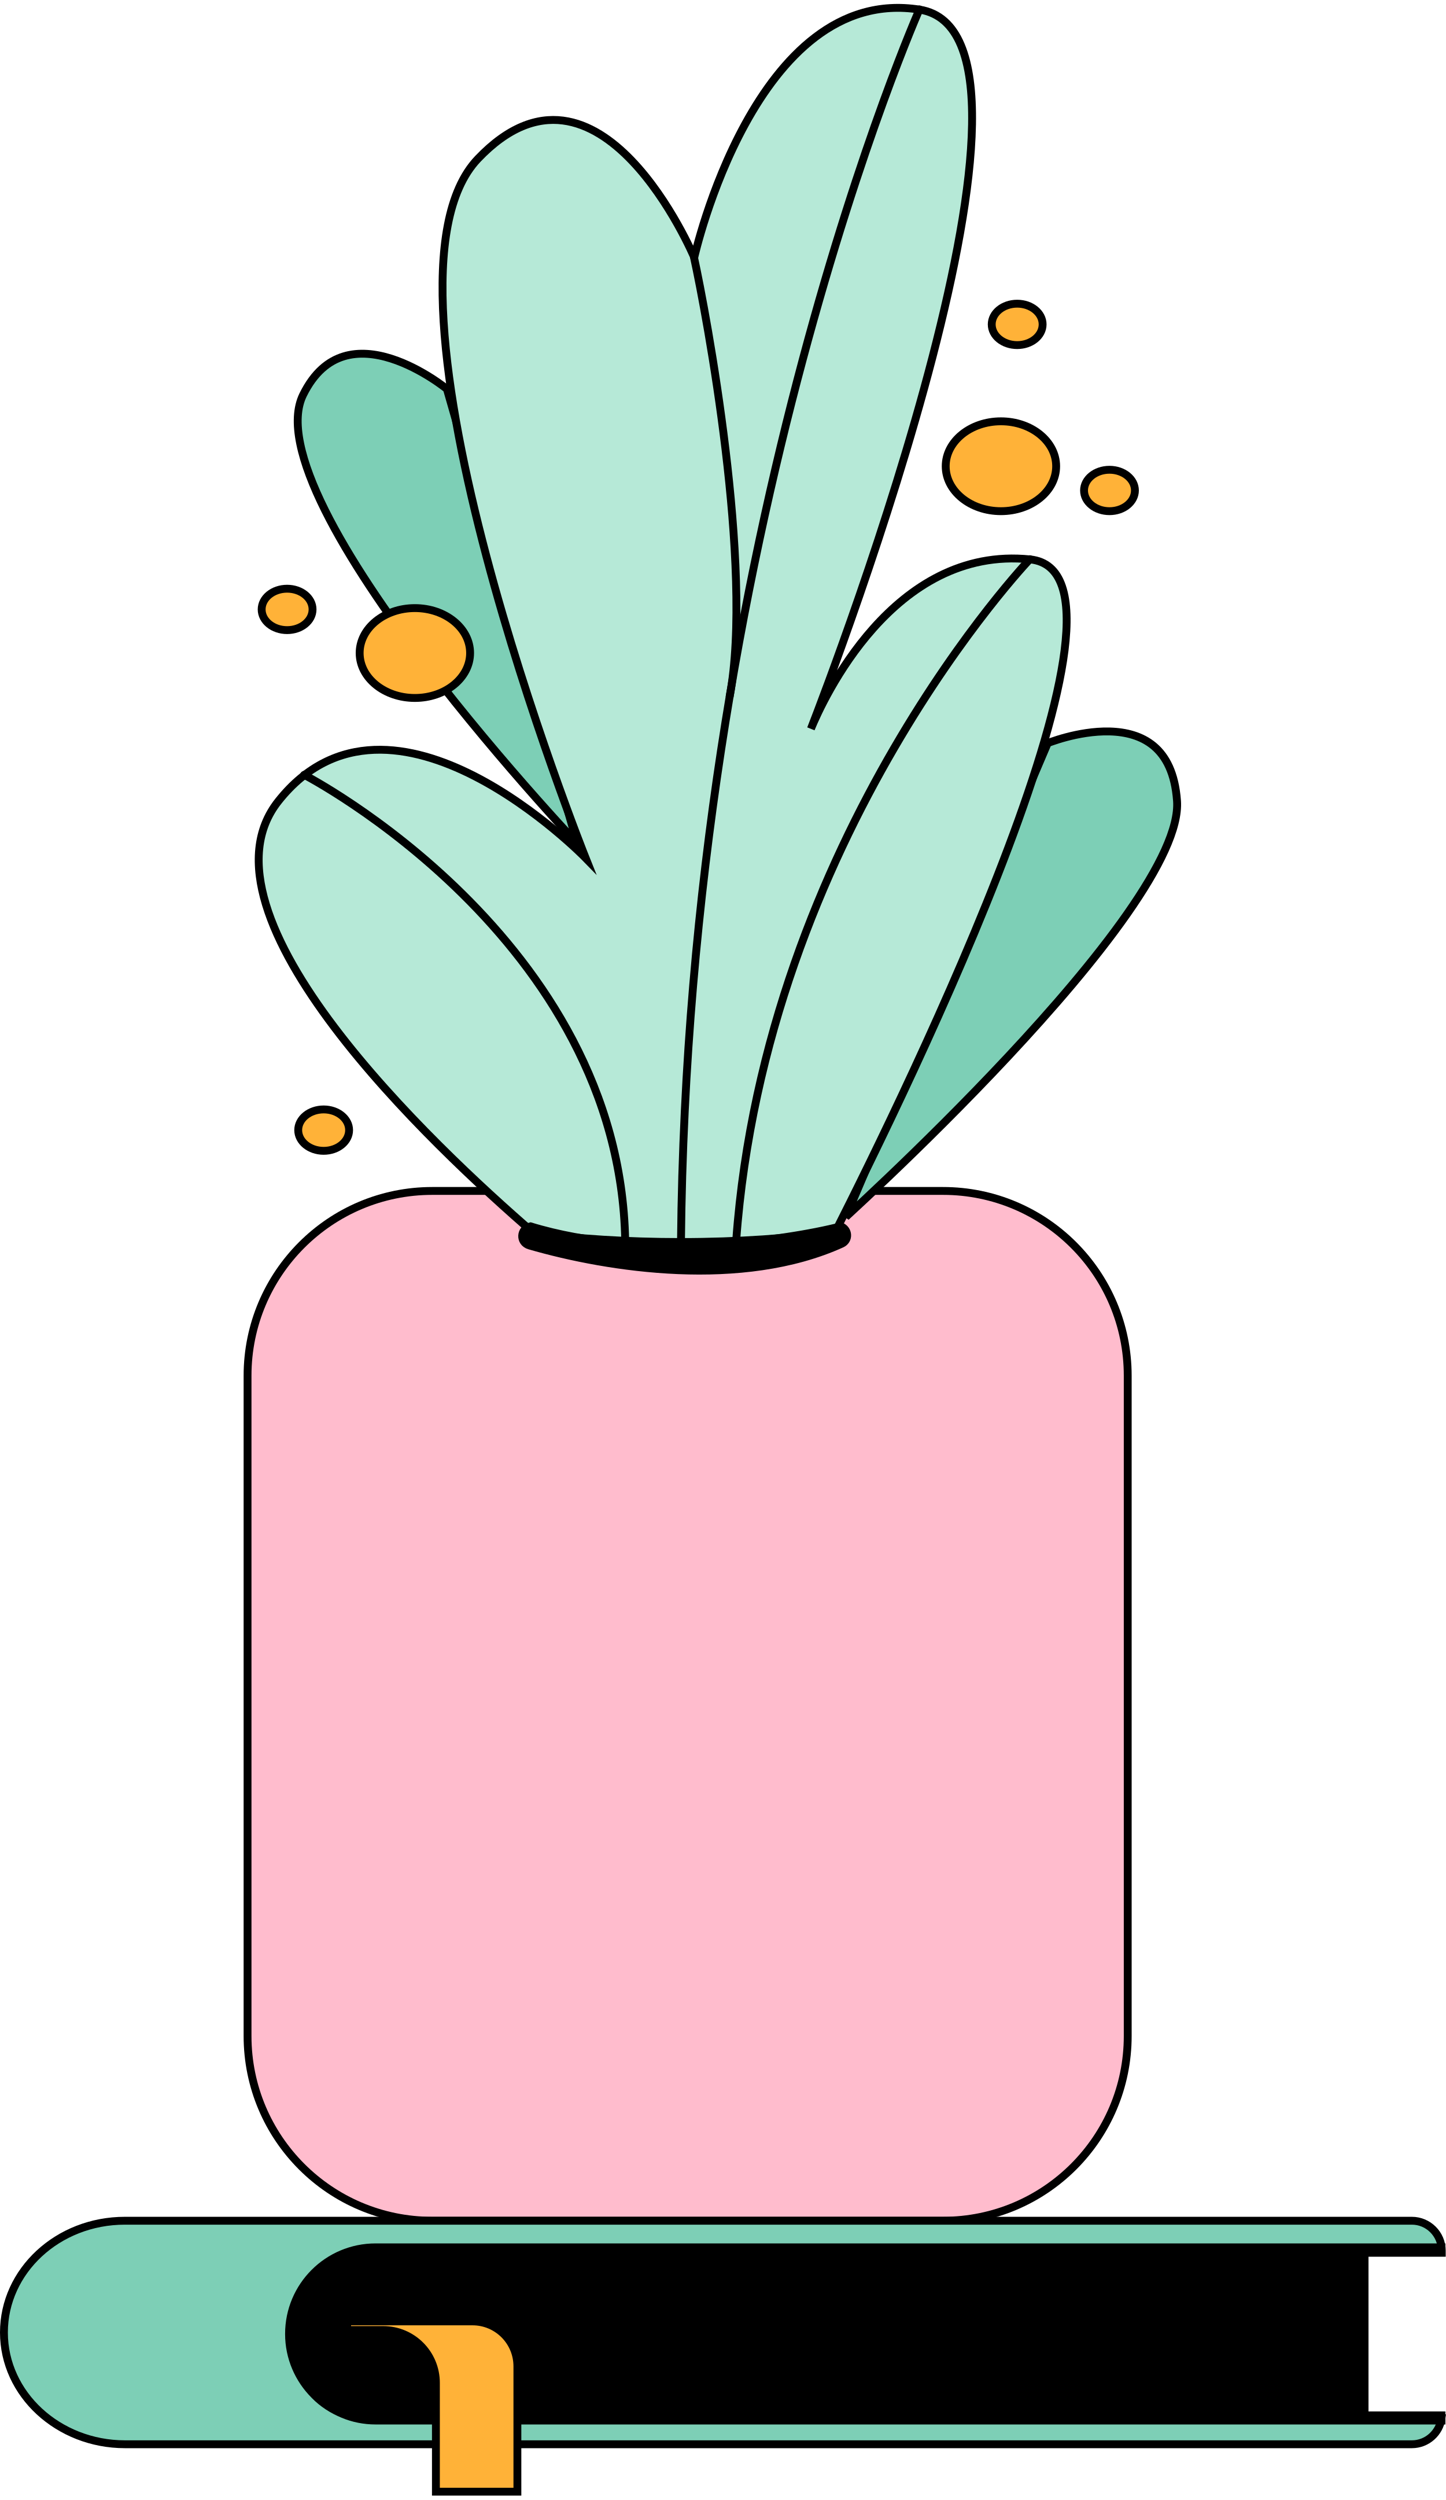 <svg width="184" height="318" viewBox="0 0 184 318" fill="none" xmlns="http://www.w3.org/2000/svg">
<path d="M31.5 175C31.5 162.021 42.021 151.5 55 151.5H120C132.979 151.5 143.5 162.021 143.5 175V259C143.5 271.979 132.979 282.5 120 282.5H55C42.021 282.5 31.5 271.979 31.5 259V175Z" fill="#FFBCCD" stroke="black"/>
<path d="M56.843 49.466C56.851 49.473 56.859 49.479 56.867 49.485L73.443 107.284C73.309 107.14 73.166 106.986 73.015 106.823C71.849 105.563 70.189 103.747 68.219 101.524C64.278 97.077 59.098 91.004 54.132 84.499C49.164 77.99 44.425 71.065 41.357 64.91C39.823 61.832 38.717 58.966 38.203 56.455C37.688 53.937 37.779 51.833 38.567 50.229C39.98 47.356 41.812 45.923 43.733 45.336C45.673 44.742 47.777 44.987 49.756 45.613C51.732 46.238 53.541 47.229 54.861 48.07C55.52 48.489 56.053 48.869 56.421 49.143C56.605 49.28 56.747 49.391 56.843 49.466Z" fill="#7DCFB6" stroke="black"/>
<path d="M107.645 154.796L133.325 94.528C133.44 94.484 133.605 94.422 133.815 94.348C134.252 94.193 134.88 93.988 135.637 93.786C137.156 93.382 139.173 92.996 141.209 93.05C143.246 93.104 145.253 93.598 146.808 94.902C148.352 96.197 149.522 98.352 149.774 101.881C149.894 103.573 149.343 105.7 148.224 108.164C147.109 110.618 145.454 113.357 143.426 116.255C139.37 122.051 133.858 128.435 128.301 134.379C122.747 140.321 117.159 145.811 112.959 149.817C110.859 151.819 109.107 153.45 107.879 154.58C107.799 154.654 107.721 154.726 107.645 154.796Z" fill="#7DCFB6" stroke="black"/>
<path d="M106.286 156.71C100.671 157.522 93.92 157.998 86.652 157.998C79.763 157.998 73.321 157.578 67.913 156.85C55.1 145.782 23.892 116.416 35.431 101.902C49.83 83.773 74.527 109.159 74.527 109.159C74.527 109.159 45.386 36.362 60.818 20.195C76.249 4.027 88.34 32.748 88.34 32.748C88.34 32.748 96.124 -2.11 117.033 1.225C136.977 4.419 106.079 85.258 103.186 92.711C104.667 89.124 113.623 69.342 131.086 71.163C147.62 72.873 115.379 138.748 106.286 156.71Z" fill="#B6E9D7" stroke="black" stroke-miterlimit="10" stroke-linecap="round"/>
<path d="M116.998 1.197C116.998 1.197 87.513 67.717 86.652 157.998" stroke="black" stroke-miterlimit="10" stroke-linecap="round"/>
<path d="M88.305 32.719C89.89 39.949 95.918 72.144 92.852 88.592" stroke="black" stroke-miterlimit="10" stroke-linecap="round"/>
<path d="M131.052 71.135C131.052 71.135 97.433 106.329 93.679 157.83" stroke="black" stroke-miterlimit="10" stroke-linecap="round"/>
<path d="M38.704 98.567C38.704 98.567 78.867 119.274 79.556 157.858" stroke="black" stroke-miterlimit="10" stroke-linecap="round"/>
<path d="M52.792 88.788C56.673 88.788 59.819 86.229 59.819 83.072C59.819 79.915 56.673 77.356 52.792 77.356C48.911 77.356 45.765 79.915 45.765 83.072C45.765 86.229 48.911 88.788 52.792 88.788Z" fill="#FFB238" stroke="black" stroke-miterlimit="10"/>
<path d="M36.534 80.158C38.322 80.158 39.772 78.979 39.772 77.524C39.772 76.069 38.322 74.89 36.534 74.89C34.745 74.89 33.296 76.069 33.296 77.524C33.296 78.979 34.745 80.158 36.534 80.158Z" fill="#FFB238" stroke="black" stroke-miterlimit="10"/>
<path d="M41.184 146.398C42.972 146.398 44.422 145.219 44.422 143.764C44.422 142.31 42.972 141.13 41.184 141.13C39.396 141.13 37.946 142.31 37.946 143.764C37.946 145.219 39.396 146.398 41.184 146.398Z" fill="#FFB238" stroke="black" stroke-miterlimit="10"/>
<path d="M127.366 65.027C131.247 65.027 134.393 62.468 134.393 59.311C134.393 56.154 131.247 53.595 127.366 53.595C123.485 53.595 120.339 56.154 120.339 59.311C120.339 62.468 123.485 65.027 127.366 65.027Z" fill="#FFB238" stroke="black" stroke-miterlimit="10"/>
<path d="M129.433 43.9C131.221 43.9 132.671 42.72 132.671 41.266C132.671 39.811 131.221 38.632 129.433 38.632C127.645 38.632 126.195 39.811 126.195 41.266C126.195 42.72 127.645 43.9 129.433 43.9Z" fill="#FFB238" stroke="black" stroke-miterlimit="10"/>
<path d="M141.179 65.027C142.967 65.027 144.417 63.848 144.417 62.393C144.417 60.939 142.967 59.759 141.179 59.759C139.391 59.759 137.941 60.939 137.941 62.393C137.941 63.848 139.391 65.027 141.179 65.027Z" fill="#FFB238" stroke="black" stroke-miterlimit="10"/>
<path d="M107.1 158.219C94.448 163.95 77.5 161.379 67.373 158.438C66.065 158.058 66.17 156.295 67.5 156C81.9 160.4 99.833 157.833 107 156C108.008 156.403 108.089 157.771 107.1 158.219Z" fill="black" stroke="black"/>
<path d="M40.943 289.321L40.939 289.325C39.053 291.093 37.911 294.253 37.911 296.901C37.911 299.562 39.073 302.237 40.932 304.245C42.794 306.255 45.385 307.629 48.271 307.629H183.428C183.183 309.479 181.597 310.934 179.656 310.934H15.894C11.642 310.934 7.79 309.326 5.012 306.762C2.235 304.198 0.5 300.648 0.5 296.717C0.5 288.897 7.34 282.5 15.894 282.5H179.656C181.738 282.5 183.461 284.192 183.461 286.305V286.577H48.275C45.387 286.54 42.8 287.618 40.943 289.321L40.943 289.321Z" fill="#7DCFB6" stroke="black"/>
<path d="M174.138 287.041V306.761H183.925V308.417H47.793C46.285 308.417 44.813 308.123 43.489 307.571C42.054 306.982 40.729 306.136 39.662 305.032C37.565 302.935 36.278 300.065 36.278 296.901C36.278 290.536 41.428 285.385 47.793 285.385H183.925V287.041H174.138Z" fill="black"/>
<path d="M65.837 301.022V316.968H55.468V303.119C55.468 299.423 52.487 296.401 48.75 296.401H44.173V295.304H60.119C63.299 295.304 65.837 297.874 65.837 301.022Z" fill="#FFB238" stroke="black"/>
</svg>
